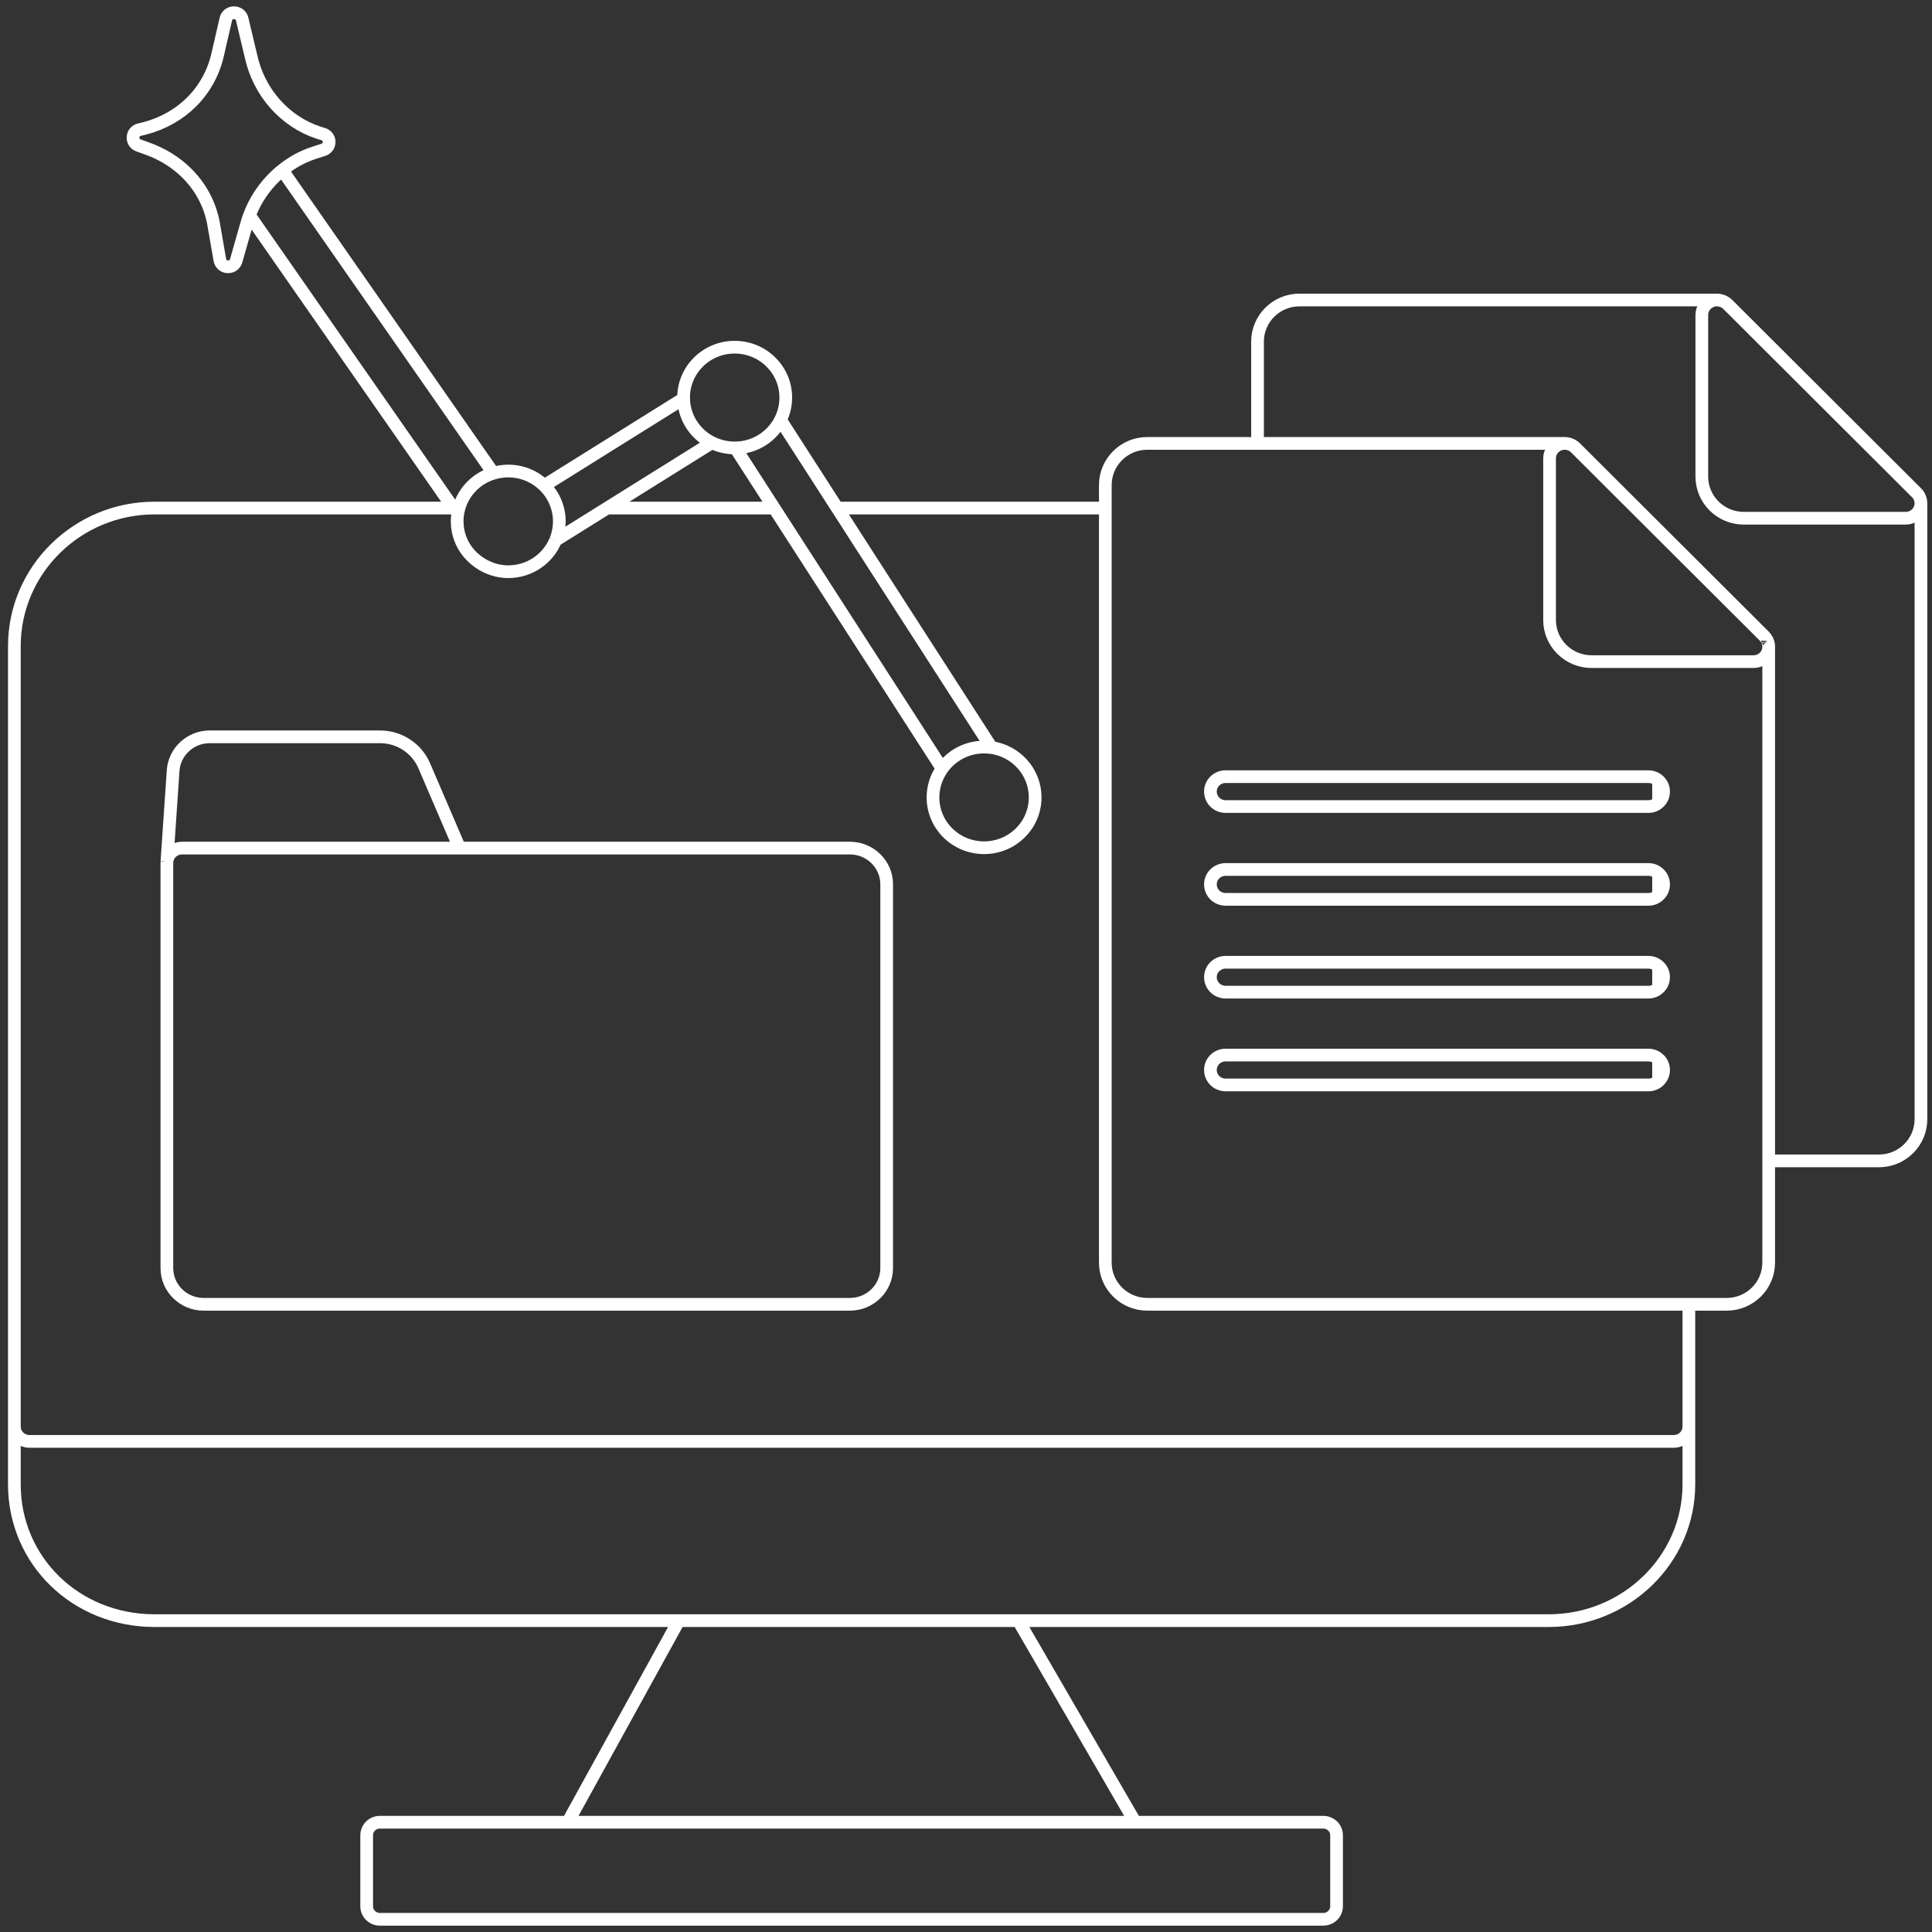 <svg width="152" height="152" viewBox="0 0 152 152" fill="none" xmlns="http://www.w3.org/2000/svg">
<rect x="0" y="0" width="152" height="152" fill="#333333" stroke="none"/>
<path d="M132.872 112.226V116.78C132.872 122.691 127.923 127.503 121.843 127.503H12.159C5.975 127.503 1.13 122.793 1.13 116.78V112.226M132.872 112.226C132.872 112.877 132.338 113.402 131.681 113.402H2.32C1.663 113.402 1.13 112.877 1.13 112.226M132.872 112.226V102.615H90.261M1.13 112.226V50.836C1.13 44.844 6.078 39.971 12.159 39.971H36.112M130.883 84.181C130.883 84.53 130.731 84.842 130.487 85.056M130.883 84.181C130.883 83.835 130.731 83.523 130.487 83.31M130.883 84.181C130.883 83.832 130.731 83.523 130.487 83.31M130.883 84.181C130.883 84.527 130.731 84.842 130.487 85.056M130.487 85.056V83.31M130.487 85.056C130.277 85.243 129.995 85.358 129.692 85.358H96.424C95.763 85.358 95.23 84.832 95.23 84.181C95.23 83.53 95.763 83.008 96.424 83.008H129.692C129.995 83.008 130.277 83.123 130.487 83.31M130.883 76.88C130.883 77.229 130.731 77.541 130.487 77.751M130.883 76.88C130.883 76.534 130.731 76.222 130.487 76.008M130.883 76.88C130.883 76.531 130.731 76.222 130.487 76.008M130.883 76.88C130.883 77.226 130.731 77.541 130.487 77.751M130.487 77.751V76.008M130.487 77.751C130.277 77.941 129.995 78.057 129.692 78.057H96.424C95.763 78.057 95.23 77.531 95.23 76.88C95.23 76.229 95.763 75.707 96.424 75.707H129.692C129.995 75.707 130.277 75.822 130.487 76.008M130.883 69.579C130.883 69.928 130.731 70.24 130.487 70.454M130.883 69.579C130.883 69.233 130.731 68.921 130.487 68.707M130.883 69.579C130.883 69.23 130.731 68.921 130.487 68.707M130.883 69.579C130.883 69.925 130.731 70.24 130.487 70.454M130.487 70.454V68.707M130.487 70.454C130.277 70.64 129.995 70.756 129.692 70.756H96.424C95.763 70.756 95.23 70.23 95.23 69.579C95.23 68.928 95.763 68.406 96.424 68.406H129.692C129.995 68.406 130.277 68.521 130.487 68.707M130.883 62.278C130.883 62.627 130.731 62.939 130.487 63.149M130.883 62.278C130.883 61.932 130.731 61.62 130.487 61.406M130.883 62.278C130.883 61.928 130.731 61.62 130.487 61.406M130.883 62.278C130.883 62.624 130.731 62.939 130.487 63.149M130.487 63.149V61.406M130.487 63.149C130.277 63.339 129.995 63.455 129.692 63.455H96.424C95.763 63.455 95.23 62.929 95.23 62.278C95.23 61.627 95.763 61.104 96.424 61.104H129.692C129.995 61.104 130.277 61.22 130.487 61.406M13.132 67.775V67.819C13.129 67.846 13.129 67.877 13.129 67.904V99.767C13.129 101.337 14.423 102.615 16.016 102.615H66.868C68.461 102.615 69.759 101.337 69.759 99.767V69.569C69.759 67.999 68.461 66.724 66.868 66.724M13.132 67.775C13.198 67.185 13.704 66.724 14.32 66.724M13.132 67.775L13.621 60.626M14.32 66.724H66.868M14.32 66.724H36.16M14.32 66.724C13.704 66.724 13.198 67.185 13.136 67.775L13.621 60.626M66.868 66.724H36.16M36.16 66.724L33.376 60.243C32.781 58.863 31.415 57.968 29.89 57.968H16.505C14.987 57.968 13.721 59.134 13.621 60.626M90.261 102.615C88.44 102.615 86.961 101.144 86.961 99.34M90.261 102.615H135.851C137.672 102.615 139.151 101.144 139.151 99.34V50.88M86.961 99.34V39.971H65.867M86.961 99.34V38.163C86.961 36.356 88.44 34.884 90.261 34.884H123.102M65.867 39.971L66.624 41.144L67.377 42.318L78.004 58.815M65.867 39.971L61.404 33.039M78.004 58.815C79.948 59.093 81.441 60.742 81.441 62.736C81.441 64.923 79.641 66.696 77.422 66.696C75.203 66.696 73.403 64.923 73.403 62.736C73.403 61.895 73.668 61.115 74.126 60.474M78.004 58.815C77.814 58.788 77.618 58.775 77.422 58.775C76.056 58.775 74.848 59.446 74.126 60.474M74.126 60.474L60.905 39.971M60.905 39.971H47.774M60.905 39.971L57.856 35.24M47.774 39.971L56.008 34.83C54.711 34.189 53.813 32.877 53.785 31.354L42.815 38.204M47.774 39.971L44.016 42.318L43.71 42.511M43.71 42.511C43.111 43.959 41.669 44.98 39.986 44.98C38.304 44.98 36.735 43.867 36.191 42.318C36.06 41.948 35.981 41.555 35.971 41.144C35.967 41.103 35.967 41.059 35.967 41.019C35.967 40.829 35.981 40.642 36.005 40.459C36.033 40.293 36.067 40.13 36.112 39.971M43.71 42.511C43.737 42.45 43.761 42.385 43.782 42.318C43.913 41.948 43.992 41.555 44.002 41.144C44.006 41.103 44.006 41.059 44.006 41.019C44.006 40.656 43.958 40.307 43.861 39.971C43.675 39.293 43.307 38.686 42.815 38.204M36.112 39.971C36.473 38.662 37.502 37.621 38.817 37.231M36.112 39.971H35.665L19.626 16.945C20.066 15.768 20.775 14.704 21.704 13.825M42.815 38.204C42.086 37.495 41.088 37.058 39.986 37.058C39.58 37.058 39.188 37.119 38.817 37.231M38.817 37.231L22.21 13.388M21.704 13.825C21.866 13.673 22.034 13.523 22.21 13.388M21.704 13.825C20.775 14.704 20.066 15.768 19.626 16.942C19.547 17.159 19.474 17.376 19.412 17.593L18.58 20.516C18.5 20.804 18.246 20.991 17.947 20.991H17.919C17.606 20.977 17.358 20.764 17.299 20.462L16.787 17.515C16.498 16.029 15.765 14.673 14.671 13.598C13.814 12.757 12.778 12.113 11.587 11.689L10.899 11.441C10.627 11.346 10.459 11.099 10.466 10.817C10.473 10.512 10.679 10.261 10.985 10.197C11.119 10.166 11.254 10.136 11.384 10.102C14.313 9.332 16.453 7.179 17.114 4.34L17.768 1.505C17.836 1.203 18.094 1 18.407 1H18.414C18.731 1.003 18.989 1.21 19.055 1.515L19.739 4.388C20.348 7.24 22.386 9.556 25.059 10.438C25.173 10.475 25.293 10.512 25.41 10.543C25.699 10.624 25.892 10.868 25.895 11.156C25.902 11.445 25.72 11.699 25.441 11.787L24.715 12.021C23.82 12.309 22.967 12.774 22.21 13.388M57.856 35.24C59.411 35.223 60.754 34.331 61.404 33.039M57.856 35.24C57.839 35.24 57.818 35.24 57.801 35.24C57.157 35.24 56.548 35.091 56.008 34.827C54.711 34.186 53.813 32.873 53.785 31.351C53.782 31.327 53.782 31.3 53.782 31.276C53.782 29.089 55.581 27.315 57.801 27.315C60.02 27.315 61.82 29.089 61.82 31.276V31.279C61.82 31.914 61.669 32.51 61.404 33.039M151.13 39.594V88.054C151.13 89.861 149.65 91.333 147.83 91.333H139.151V50.88M151.13 39.594C151.13 39.747 151.099 39.903 151.037 40.049C150.851 40.486 150.418 40.771 149.936 40.771H137.19C135.37 40.771 133.89 39.3 133.89 37.492V24.775C133.89 24.3 134.183 23.87 134.63 23.69C134.778 23.629 134.926 23.602 135.081 23.602M151.13 39.594C151.13 39.55 151.126 39.51 151.12 39.466C151.116 39.405 151.102 39.343 151.085 39.286C151.071 39.242 151.058 39.198 151.04 39.154C150.982 39.011 150.899 38.882 150.786 38.77L135.931 23.951C135.872 23.893 135.81 23.843 135.745 23.802C135.71 23.778 135.679 23.758 135.642 23.741C135.621 23.727 135.6 23.717 135.576 23.71C135.559 23.7 135.538 23.69 135.518 23.683C135.463 23.663 135.408 23.646 135.353 23.636C135.322 23.629 135.291 23.619 135.26 23.619C135.201 23.605 135.139 23.602 135.081 23.602M139.151 50.88C139.151 50.836 139.151 50.795 139.141 50.751C139.138 50.717 139.134 50.68 139.127 50.646C139.12 50.609 139.11 50.575 139.1 50.541C139.086 50.497 139.072 50.453 139.052 50.412M139.151 50.88C139.151 51.033 139.124 51.185 139.062 51.331C138.876 51.769 138.443 52.053 137.961 52.053H125.212C123.395 52.053 121.912 50.585 121.912 48.778V36.061C121.912 35.583 122.204 35.156 122.652 34.972C122.799 34.915 122.951 34.884 123.102 34.884M139.052 50.412L139.048 50.405M139.052 50.412C139.052 50.409 139.048 50.405 139.048 50.405M139.048 50.405C139.034 50.368 139.014 50.331 138.99 50.294C138.942 50.205 138.88 50.127 138.807 50.053L123.952 35.233C123.894 35.176 123.832 35.125 123.766 35.084C123.704 35.04 123.636 35.006 123.567 34.976C123.529 34.962 123.491 34.949 123.446 34.935C123.412 34.925 123.378 34.915 123.343 34.908C123.264 34.894 123.185 34.884 123.102 34.884M123.102 34.884H98.936V26.878C98.936 25.07 100.415 23.602 102.236 23.602H135.081M105.154 144.387V149.976C105.154 150.542 104.686 151 104.111 151H29.887C29.316 151 28.848 150.542 28.848 149.976V144.387C28.848 143.821 29.316 143.363 29.887 143.363H104.111C104.686 143.363 105.154 143.821 105.154 144.387ZM89.311 143.363H44.67L53.407 127.503H80.116L89.311 143.363Z" stroke="white" stroke-miterlimit="10"/>
</svg>
